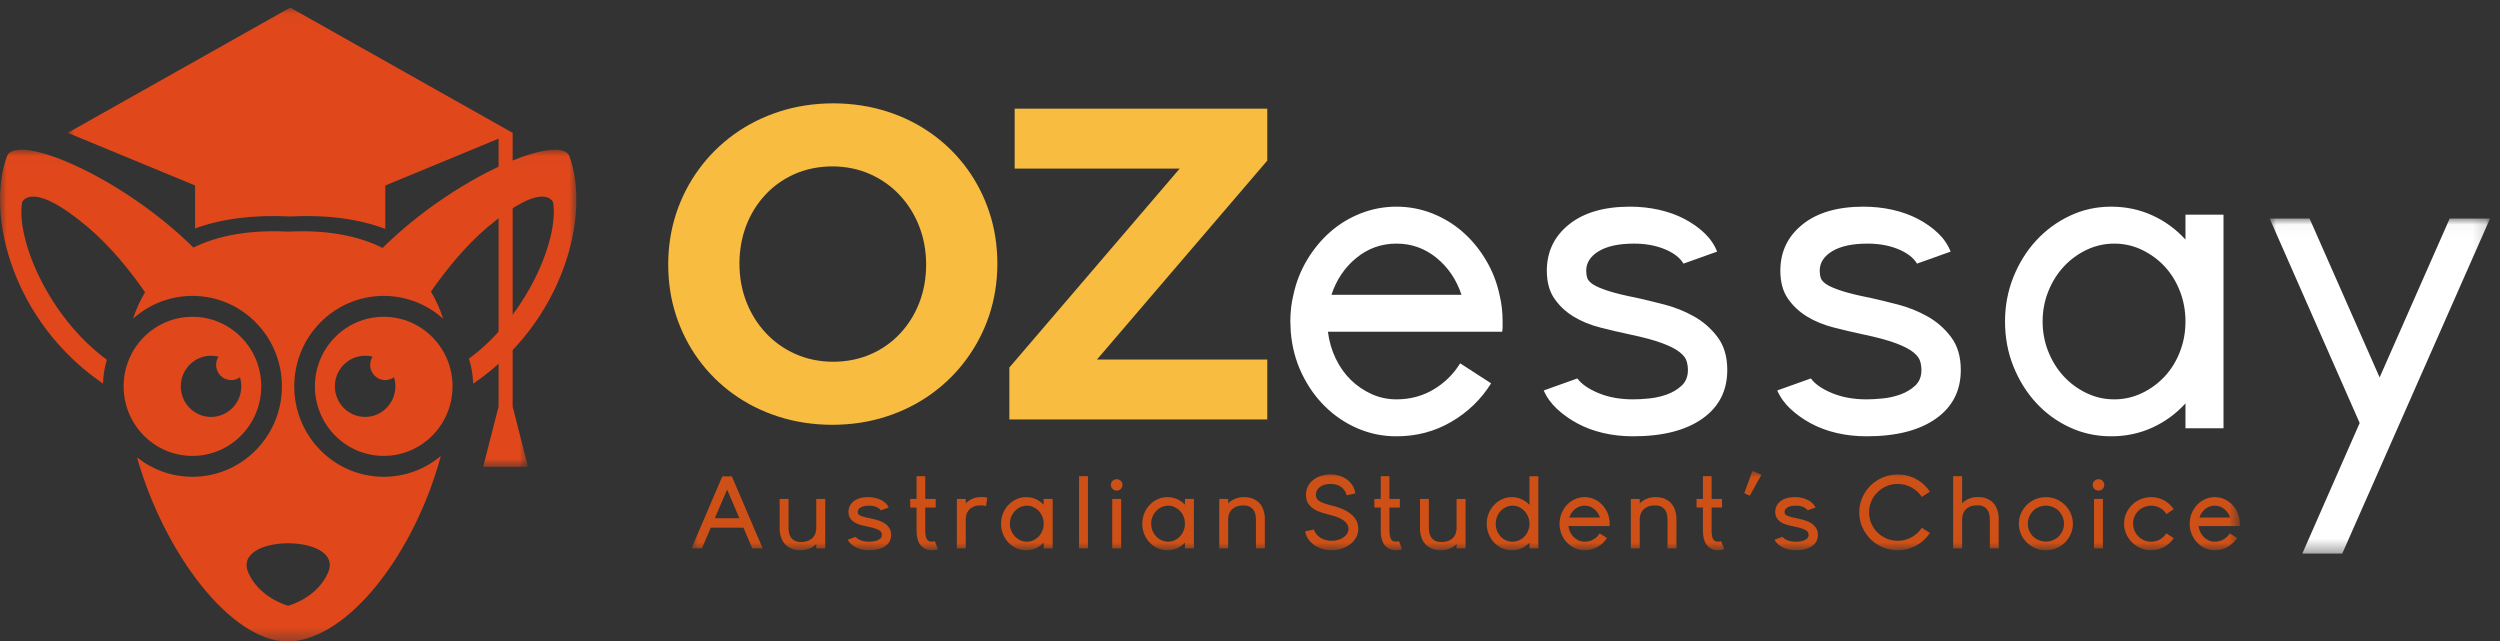 <?xml version="1.0" encoding="UTF-8"?>
<svg width="191px" height="49px" viewBox="0 0 191 49" version="1.1" xmlns="http://www.w3.org/2000/svg" xmlns:xlink="http://www.w3.org/1999/xlink">
    <rect x="0" y="0" width="191" height="49" fill="#333333" stroke="none"/>
    <!-- Generator: Sketch 50.2 (55047) - http://www.bohemiancoding.com/sketch -->
    <title>Group 21</title>
    <desc>Created with Sketch.</desc>
    <defs>
        <polygon id="path-1" points="7.56397098e-22 0.014 7.56397098e-22 37.601 44.036 37.601 44.036 0.014 0 0.014"></polygon>
        <polygon id="path-3" points="35.171 0.033 0.002 0.033 0.002 35.125 35.171 35.125"></polygon>
        <polygon id="path-5" points="0.019 6.074 118.313 6.074 118.313 0.009 0.019 0.009"></polygon>
        <polygon id="path-7" points="16.844 25.628 16.844 0.028 0.005 0.028 0.005 25.628"></polygon>
    </defs>
    <g id="Page-1" stroke="none" stroke-width="1" fill="none" fill-rule="evenodd">
        <g id="mobile" transform="translate(-337, -1642)">
            <g id="footer" transform="translate(243, 1485)">
                <g transform="translate(0, 127)" id="Group-21">
                    <g transform="translate(94, 30)">
                        <g id="logo">
                            <g id="Group-3">
                                <g transform="translate(0, 0)">
                                    <g id="Fill-1-Clipped" transform="translate(0, 11.421)">
                                        <mask id="mask-2" fill="white">
                                            <use xlink:href="#path-1"></use>
                                        </mask>
                                        <g id="path-1"></g>
                                        <path d="M22.017,37.601 C26.736,37.442 31.742,30.642 33.677,23.417 C32.493,24.409 30.974,25.006 29.317,25.006 C25.541,25.006 22.48,21.911 22.48,18.095 C22.48,14.279 25.541,11.184 29.317,11.184 C31.059,11.184 32.649,11.844 33.856,12.929 C33.619,12.195 33.311,11.5 32.925,10.856 C34.112,9.152 35.577,7.352 37.226,5.953 C41.631,2.218 42.26,4.046 42.26,4.046 C42.714,6.818 40.281,12.713 35.826,15.979 C36.019,16.585 36.131,17.228 36.15,17.895 C43.071,13.175 45.137,5.005 43.51,0.532 C42.831,-1.334 34.764,2.035 29.23,7.523 C27.392,6.601 25.021,6.127 22.017,6.275 C18.994,6.126 16.616,6.588 14.777,7.493 C9.243,2.023 1.204,-1.331 0.526,0.532 C-1.1,5.001 0.961,13.161 7.869,17.883 C7.887,17.252 7.99,16.642 8.166,16.065 C3.679,12.777 1.228,6.84 1.685,4.049 C1.685,4.049 2.319,2.209 6.753,5.968 C8.414,7.377 9.888,9.19 11.083,10.906 C10.706,11.534 10.404,12.21 10.168,12.924 C11.374,11.842 12.962,11.184 14.702,11.184 C18.477,11.184 21.539,14.279 21.539,18.095 C21.539,21.911 18.477,25.006 14.702,25.006 C13.103,25.006 11.632,24.45 10.468,23.52 C12.522,30.788 17.603,37.594 22.017,37.601 Z M22.018,34.861 L21.985,34.851 C21.63,34.746 19.76,34.114 18.978,32.343 C17.651,29.331 26.385,29.331 25.057,32.343 C24.276,34.114 22.406,34.746 22.051,34.851 L22.018,34.861 Z M27.896,15.758 C28.092,15.758 28.283,15.783 28.466,15.83 C28.35,16.011 28.283,16.226 28.283,16.458 C28.283,17.099 28.798,17.619 29.432,17.619 C29.683,17.619 29.914,17.538 30.103,17.4 C30.171,17.62 30.207,17.853 30.207,18.095 C30.207,19.385 29.172,20.432 27.896,20.432 C26.619,20.432 25.584,19.385 25.584,18.095 C25.584,16.805 26.619,15.758 27.896,15.758 Z M29.317,12.781 C26.413,12.781 24.059,15.161 24.059,18.095 C24.059,21.03 26.413,23.409 29.317,23.409 C32.22,23.409 34.574,21.03 34.574,18.095 C34.574,15.161 32.22,12.781 29.317,12.781 Z M14.702,12.781 C17.605,12.781 19.959,15.161 19.959,18.095 C19.959,21.03 17.605,23.409 14.702,23.409 C11.799,23.409 9.445,21.03 9.445,18.095 C9.445,15.161 11.799,12.781 14.702,12.781 Z M16.123,15.758 C14.846,15.758 13.811,16.805 13.811,18.095 C13.811,19.385 14.846,20.432 16.123,20.432 C17.399,20.432 18.435,19.385 18.435,18.095 C18.435,17.853 18.398,17.62 18.331,17.4 C18.142,17.538 17.91,17.619 17.659,17.619 C17.025,17.619 16.511,17.099 16.511,16.458 C16.511,16.226 16.578,16.011 16.693,15.83 C16.511,15.783 16.32,15.758 16.123,15.758 Z" id="Fill-1" fill="#E0481B" fill-rule="nonzero" mask="url(#mask-2)"></path>
                                    </g>
                                    <g id="Group-13" transform="translate(5.173, 0.546)">
                                        <g id="Fill-11-Clipped">
                                            <mask id="mask-4" fill="white">
                                                <use xlink:href="#path-3"></use>
                                            </mask>
                                            <g id="path-5"></g>
                                            <path d="M33.993,9.603 L33.993,30.515 L35.171,35.125 L33.563,35.125 L33.349,35.125 L31.74,35.125 L32.918,30.515 L32.918,10.047 L24.263,13.624 L24.263,16.942 C22.304,16.203 19.904,15.848 16.997,15.991 C14.088,15.848 11.688,16.189 9.731,16.905 L9.731,13.623 L0.002,9.603 L16.998,0.033 L33.993,9.603 L33.993,9.603 L33.993,9.603 Z" id="Fill-11" fill="#E0481B" fill-rule="nonzero" mask="url(#mask-4)"></path>
                                        </g>
                                    </g>
                                </g>
                            </g>
                            <path d="M63.591,32.456 C65.056,32.451 66.425,32.241 67.703,31.829 C68.982,31.416 70.143,30.828 71.185,30.076 C72.221,29.324 73.117,28.436 73.861,27.413 C74.61,26.389 75.185,25.27 75.59,24.043 C75.99,22.822 76.193,21.532 76.199,20.175 L76.199,20.108 C76.193,18.751 75.996,17.467 75.596,16.246 C75.196,15.025 74.627,13.911 73.889,12.893 C73.145,11.875 72.261,10.993 71.224,10.247 C70.193,9.506 69.039,8.924 67.765,8.517 C66.492,8.11 65.123,7.9 63.659,7.895 C62.194,7.9 60.825,8.11 59.546,8.522 C58.267,8.935 57.107,9.523 56.064,10.275 C55.028,11.027 54.132,11.915 53.389,12.938 C52.639,13.962 52.065,15.081 51.659,16.308 C51.259,17.529 51.056,18.818 51.051,20.175 L51.051,20.243 C51.056,21.6 51.253,22.884 51.653,24.105 C52.053,25.326 52.622,26.44 53.36,27.458 C54.104,28.476 54.988,29.358 56.025,30.104 C57.056,30.845 58.211,31.427 59.484,31.834 C60.757,32.241 62.126,32.451 63.591,32.456 Z M63.659,27.639 C62.605,27.633 61.642,27.435 60.769,27.045 C59.895,26.655 59.14,26.118 58.504,25.434 C57.867,24.75 57.371,23.958 57.022,23.059 C56.673,22.16 56.498,21.199 56.493,20.175 L56.493,20.108 C56.498,19.084 56.673,18.123 57.011,17.235 C57.355,16.342 57.839,15.562 58.47,14.883 C59.101,14.205 59.85,13.679 60.712,13.294 C61.58,12.916 62.537,12.718 63.591,12.712 C64.644,12.718 65.608,12.916 66.481,13.306 C67.354,13.696 68.109,14.233 68.746,14.917 C69.382,15.601 69.878,16.393 70.227,17.292 C70.577,18.191 70.751,19.152 70.757,20.175 L70.757,20.243 C70.751,21.267 70.582,22.228 70.238,23.116 C69.895,24.009 69.41,24.789 68.779,25.468 C68.148,26.146 67.405,26.672 66.537,27.056 C65.67,27.435 64.712,27.633 63.659,27.639 Z M77.114,32.049 L96.82,32.049 L96.82,27.469 L83.807,27.469 L96.82,12.271 L96.82,8.302 L77.52,8.302 L77.52,12.882 L90.128,12.882 L77.114,28.08 L77.114,32.049 Z" id="Fill-4" fill="#F7BC40" fill-rule="nonzero"></path>
                            <path d="M101.453,25.343 C101.543,26.069 101.74,26.749 102.044,27.383 C102.348,28.018 102.731,28.562 103.193,29.015 C103.655,29.469 104.184,29.831 104.781,30.103 C105.378,30.375 106.014,30.511 106.69,30.511 C107.726,30.511 108.667,30.262 109.511,29.763 C110.356,29.265 111.038,28.596 111.556,27.757 L113.921,29.287 C113.155,30.511 112.141,31.492 110.88,32.228 C109.618,32.965 108.222,33.333 106.69,33.333 C105.631,33.333 104.635,33.129 103.7,32.721 C102.765,32.313 101.937,31.752 101.216,31.038 C100.495,30.324 99.904,29.48 99.442,28.505 C98.981,27.531 98.705,26.477 98.614,25.343 C98.614,25.23 98.609,25.105 98.598,24.969 C98.586,24.833 98.581,24.697 98.581,24.561 C98.581,23.836 98.66,23.156 98.817,22.521 C99.02,21.569 99.369,20.68 99.865,19.852 C100.36,19.025 100.952,18.311 101.639,17.711 C102.326,17.11 103.103,16.64 103.97,16.299 C104.837,15.96 105.744,15.789 106.69,15.789 C107.636,15.789 108.543,15.96 109.41,16.299 C110.277,16.64 111.054,17.11 111.741,17.711 C112.429,18.311 113.02,19.025 113.515,19.852 C114.011,20.68 114.36,21.569 114.563,22.521 C114.721,23.156 114.799,23.836 114.799,24.561 L114.799,24.969 C114.799,25.105 114.788,25.23 114.766,25.343 L101.453,25.343 Z M111.657,22.521 C111.274,21.365 110.638,20.425 109.748,19.699 C108.858,18.974 107.839,18.612 106.69,18.612 C105.541,18.612 104.522,18.974 103.632,19.699 C102.742,20.425 102.106,21.365 101.723,22.521 L111.657,22.521 Z M125.071,22.76 C125.679,22.895 126.378,23.065 127.166,23.269 C127.955,23.473 128.704,23.774 129.413,24.17 C130.123,24.567 130.725,25.094 131.221,25.751 C131.717,26.409 131.964,27.247 131.964,28.267 C131.964,29.854 131.328,31.095 130.055,31.99 C128.782,32.886 127.02,33.333 124.767,33.333 C123.956,33.333 123.19,33.248 122.47,33.078 C121.749,32.908 121.095,32.665 120.51,32.347 C119.924,32.03 119.406,31.662 118.955,31.242 C118.505,30.823 118.167,30.353 117.942,29.831 L120.51,28.913 C120.825,29.344 121.366,29.718 122.132,30.035 C122.897,30.353 123.776,30.511 124.767,30.511 C125.105,30.511 125.511,30.489 125.984,30.443 C126.457,30.398 126.913,30.296 127.352,30.137 C127.791,29.979 128.169,29.752 128.484,29.457 C128.799,29.163 128.957,28.766 128.957,28.267 C128.957,28.041 128.923,27.814 128.856,27.587 C128.788,27.361 128.614,27.134 128.332,26.907 C128.05,26.681 127.611,26.454 127.014,26.227 C126.417,26.001 125.578,25.774 124.497,25.547 C123.753,25.389 123.005,25.213 122.25,25.02 C121.495,24.828 120.82,24.55 120.222,24.187 C119.626,23.825 119.136,23.366 118.753,22.81 C118.37,22.255 118.178,21.547 118.178,20.686 C118.178,19.235 118.741,18.056 119.868,17.15 C120.994,16.243 122.548,15.789 124.531,15.789 C125.297,15.789 126.034,15.869 126.744,16.027 C127.453,16.186 128.101,16.419 128.687,16.725 C129.272,17.03 129.785,17.393 130.224,17.812 C130.663,18.232 130.984,18.702 131.187,19.223 L128.619,20.141 C128.349,19.688 127.87,19.32 127.183,19.036 C126.496,18.753 125.713,18.612 124.835,18.612 C123.686,18.612 122.79,18.804 122.149,19.189 C121.507,19.575 121.186,20.073 121.186,20.686 C121.186,20.889 121.214,21.076 121.27,21.246 C121.326,21.416 121.478,21.581 121.726,21.739 C121.974,21.898 122.362,22.062 122.892,22.233 C123.421,22.402 124.148,22.578 125.071,22.76 Z M142.912,22.76 C143.52,22.895 144.218,23.065 145.007,23.269 C145.795,23.473 146.544,23.774 147.254,24.17 C147.963,24.567 148.566,25.094 149.061,25.751 C149.557,26.409 149.805,27.247 149.805,28.267 C149.805,29.854 149.168,31.095 147.896,31.99 C146.623,32.886 144.86,33.333 142.608,33.333 C141.797,33.333 141.031,33.248 140.31,33.078 C139.589,32.908 138.936,32.665 138.35,32.347 C137.765,32.03 137.247,31.662 136.796,31.242 C136.346,30.823 136.008,30.353 135.782,29.831 L138.35,28.913 C138.666,29.344 139.206,29.718 139.972,30.035 C140.738,30.353 141.617,30.511 142.608,30.511 C142.946,30.511 143.351,30.489 143.824,30.443 C144.297,30.398 144.753,30.296 145.193,30.137 C145.632,29.979 146.009,29.752 146.325,29.457 C146.64,29.163 146.798,28.766 146.798,28.267 C146.798,28.041 146.764,27.814 146.696,27.587 C146.629,27.361 146.454,27.134 146.173,26.907 C145.891,26.681 145.452,26.454 144.855,26.227 C144.258,26.001 143.419,25.774 142.337,25.547 C141.594,25.389 140.845,25.213 140.091,25.02 C139.336,24.828 138.66,24.55 138.063,24.187 C137.466,23.825 136.976,23.366 136.593,22.81 C136.21,22.255 136.019,21.547 136.019,20.686 C136.019,19.235 136.582,18.056 137.708,17.15 C138.835,16.243 140.389,15.789 142.371,15.789 C143.137,15.789 143.875,15.869 144.584,16.027 C145.294,16.186 145.942,16.419 146.527,16.725 C147.113,17.03 147.625,17.393 148.065,17.812 C148.504,18.232 148.825,18.702 149.028,19.223 L146.46,20.141 C146.189,19.688 145.711,19.32 145.024,19.036 C144.337,18.753 143.554,18.612 142.675,18.612 C141.527,18.612 140.631,18.804 139.989,19.189 C139.347,19.575 139.026,20.073 139.026,20.686 C139.026,20.889 139.054,21.076 139.111,21.246 C139.167,21.416 139.319,21.581 139.567,21.739 C139.815,21.898 140.203,22.062 140.733,22.233 C141.262,22.402 141.988,22.578 142.912,22.76 Z M169.876,16.401 L169.876,32.721 L166.97,32.721 L166.97,30.817 C166.249,31.611 165.404,32.228 164.435,32.67 C163.467,33.112 162.419,33.333 161.293,33.333 C160.167,33.333 159.114,33.107 158.134,32.653 C157.154,32.2 156.298,31.577 155.566,30.783 C154.834,29.99 154.254,29.061 153.826,27.995 C153.398,26.93 153.184,25.785 153.184,24.561 C153.184,23.36 153.398,22.227 153.826,21.161 C154.254,20.096 154.834,19.167 155.566,18.373 C156.298,17.58 157.154,16.951 158.134,16.487 C159.114,16.022 160.167,15.789 161.293,15.789 C162.419,15.789 163.467,16.011 164.435,16.453 C165.404,16.894 166.249,17.512 166.97,18.306 L166.97,16.401 L169.876,16.401 Z M161.53,30.511 C162.273,30.511 162.977,30.353 163.641,30.035 C164.306,29.718 164.886,29.293 165.382,28.76 C165.877,28.228 166.266,27.599 166.547,26.873 C166.829,26.148 166.97,25.377 166.97,24.561 C166.97,23.745 166.829,22.975 166.547,22.249 C166.266,21.524 165.877,20.895 165.382,20.362 C164.886,19.83 164.306,19.405 163.641,19.087 C162.977,18.77 162.273,18.612 161.53,18.612 C160.786,18.612 160.082,18.77 159.418,19.087 C158.753,19.405 158.173,19.83 157.678,20.362 C157.182,20.895 156.788,21.524 156.495,22.249 C156.202,22.975 156.056,23.745 156.056,24.561 C156.056,25.377 156.202,26.148 156.495,26.873 C156.788,27.599 157.182,28.228 157.678,28.76 C158.173,29.293 158.753,29.718 159.418,30.035 C160.082,30.353 160.786,30.511 161.53,30.511 Z" id="Fill-6" fill="#FFFFFF" fill-rule="nonzero"></path>
                            <g id="Group-10" transform="translate(52.811, 35.965)">
                                <g id="Fill-8-Clipped">
                                    <mask id="mask-6" fill="white">
                                        <use xlink:href="#path-5"></use>
                                    </mask>
                                    <g id="path-3"></g>
                                    <path d="M3.102,0.426 L5.457,5.932 L4.667,5.932 L3.988,4.351 L1.489,4.351 L0.818,5.932 L0.019,5.932 L2.375,0.426 L3.102,0.426 Z M1.8,3.627 L3.677,3.627 L2.742,1.44 L1.8,3.627 Z M6.787,4.799 C6.766,4.7 6.755,4.608 6.755,4.524 L6.755,4.414 L6.755,2.156 L7.434,2.156 L7.434,4.382 C7.434,4.472 7.443,4.577 7.462,4.697 C7.48,4.818 7.522,4.933 7.585,5.043 C7.649,5.153 7.744,5.248 7.869,5.327 C7.994,5.405 8.163,5.444 8.376,5.444 C8.632,5.444 8.836,5.405 8.991,5.327 C9.145,5.248 9.262,5.156 9.342,5.051 C9.422,4.946 9.475,4.839 9.502,4.729 C9.529,4.619 9.545,4.532 9.55,4.469 L9.55,2.156 L10.237,2.156 L10.237,5.932 L9.55,5.932 L9.55,5.594 C9.55,5.594 9.525,5.62 9.474,5.673 C9.423,5.725 9.349,5.78 9.25,5.838 C9.152,5.896 9.029,5.949 8.883,5.999 C8.737,6.049 8.565,6.074 8.368,6.074 C8.075,6.074 7.833,6.031 7.641,5.944 C7.45,5.858 7.294,5.75 7.174,5.622 C7.054,5.493 6.965,5.354 6.907,5.205 C6.848,5.055 6.808,4.92 6.787,4.799 Z M13.642,3.627 C13.786,3.659 13.951,3.698 14.137,3.745 C14.324,3.792 14.501,3.862 14.668,3.954 C14.836,4.046 14.979,4.167 15.096,4.319 C15.213,4.472 15.271,4.666 15.271,4.902 C15.271,5.269 15.121,5.556 14.82,5.763 C14.519,5.97 14.103,6.074 13.57,6.074 C13.379,6.074 13.198,6.054 13.027,6.015 C12.857,5.976 12.703,5.919 12.564,5.846 C12.426,5.772 12.303,5.687 12.197,5.59 C12.09,5.493 12.011,5.384 11.957,5.264 L12.564,5.051 C12.639,5.151 12.767,5.237 12.948,5.311 C13.129,5.384 13.336,5.421 13.57,5.421 C13.65,5.421 13.746,5.416 13.858,5.405 C13.97,5.395 14.078,5.371 14.181,5.334 C14.285,5.298 14.374,5.245 14.449,5.177 C14.523,5.109 14.561,5.017 14.561,4.902 C14.561,4.849 14.553,4.797 14.537,4.744 C14.521,4.692 14.48,4.639 14.413,4.587 C14.346,4.535 14.243,4.482 14.102,4.43 C13.96,4.377 13.762,4.325 13.507,4.272 C13.331,4.236 13.154,4.195 12.976,4.15 C12.797,4.106 12.637,4.042 12.496,3.958 C12.355,3.874 12.24,3.768 12.149,3.639 C12.058,3.511 12.013,3.347 12.013,3.147 C12.013,2.812 12.146,2.539 12.413,2.329 C12.679,2.12 13.046,2.015 13.515,2.015 C13.696,2.015 13.87,2.033 14.038,2.07 C14.205,2.106 14.358,2.16 14.497,2.231 C14.635,2.302 14.756,2.386 14.86,2.483 C14.964,2.58 15.04,2.689 15.088,2.809 L14.481,3.022 C14.417,2.917 14.304,2.832 14.141,2.766 C13.979,2.7 13.794,2.668 13.586,2.668 C13.315,2.668 13.103,2.712 12.952,2.801 C12.8,2.89 12.724,3.006 12.724,3.147 C12.724,3.195 12.731,3.238 12.744,3.277 C12.757,3.317 12.793,3.355 12.852,3.391 C12.91,3.428 13.002,3.466 13.127,3.505 C13.252,3.545 13.424,3.585 13.642,3.627 Z M18.845,5.987 C18.829,5.993 18.786,6.006 18.717,6.027 C18.648,6.048 18.561,6.062 18.457,6.07 C18.354,6.078 18.239,6.071 18.114,6.05 C17.989,6.029 17.868,5.979 17.751,5.901 C17.394,5.665 17.216,5.222 17.216,4.571 L17.216,2.809 L16.729,2.809 L16.729,2.156 L17.216,2.156 L17.216,0.41 L17.878,0.41 L17.878,2.156 L18.677,2.156 L18.677,2.809 L17.878,2.809 L17.878,4.571 C17.878,4.986 17.958,5.248 18.118,5.358 C18.166,5.39 18.218,5.408 18.274,5.413 C18.33,5.418 18.382,5.42 18.429,5.417 C18.477,5.414 18.519,5.408 18.553,5.397 C18.588,5.387 18.605,5.382 18.605,5.382 L18.845,5.987 Z M22.155,2.007 C22.325,2.007 22.479,2.023 22.618,2.054 L22.522,2.699 C22.426,2.662 22.301,2.644 22.147,2.644 C21.891,2.644 21.687,2.682 21.536,2.758 C21.384,2.834 21.267,2.926 21.184,3.033 C21.102,3.141 21.047,3.248 21.021,3.356 C20.994,3.463 20.978,3.549 20.973,3.612 L20.973,5.932 L20.294,5.932 L20.294,2.156 L20.973,2.156 L20.973,2.494 C20.978,2.489 21.006,2.462 21.056,2.412 C21.107,2.362 21.18,2.307 21.276,2.247 C21.372,2.186 21.493,2.131 21.639,2.081 C21.786,2.032 21.958,2.007 22.155,2.007 Z M27.613,2.156 L27.613,5.932 L26.926,5.932 L26.926,5.492 C26.755,5.675 26.556,5.818 26.327,5.92 C26.098,6.023 25.85,6.074 25.584,6.074 C25.318,6.074 25.069,6.021 24.837,5.917 C24.606,5.812 24.404,5.667 24.231,5.484 C24.057,5.3 23.92,5.085 23.819,4.839 C23.718,4.592 23.668,4.327 23.668,4.044 C23.668,3.766 23.718,3.504 23.819,3.258 C23.92,3.011 24.057,2.796 24.231,2.613 C24.404,2.429 24.606,2.283 24.837,2.176 C25.069,2.068 25.318,2.015 25.584,2.015 C25.85,2.015 26.098,2.066 26.327,2.168 C26.556,2.27 26.755,2.413 26.926,2.597 L26.926,2.156 L27.613,2.156 Z M25.64,5.421 C25.816,5.421 25.982,5.384 26.139,5.311 C26.296,5.237 26.433,5.139 26.55,5.016 C26.668,4.892 26.759,4.747 26.826,4.579 C26.892,4.411 26.926,4.233 26.926,4.044 C26.926,3.855 26.892,3.677 26.826,3.509 C26.759,3.341 26.668,3.196 26.55,3.073 C26.433,2.949 26.296,2.851 26.139,2.778 C25.982,2.704 25.816,2.668 25.64,2.668 C25.464,2.668 25.298,2.704 25.141,2.778 C24.984,2.851 24.847,2.949 24.73,3.073 C24.613,3.196 24.519,3.341 24.45,3.509 C24.381,3.677 24.346,3.855 24.346,4.044 C24.346,4.233 24.381,4.411 24.45,4.579 C24.519,4.747 24.613,4.892 24.73,5.016 C24.847,5.139 24.984,5.237 25.141,5.311 C25.298,5.384 25.464,5.421 25.64,5.421 Z M29.629,5.932 L30.307,5.932 L30.307,0.41 L29.629,0.41 L29.629,5.932 Z M32.164,5.932 L32.843,5.932 L32.843,2.156 L32.164,2.156 L32.164,5.932 Z M32.946,1.079 C32.946,1.199 32.904,1.303 32.819,1.389 C32.733,1.476 32.63,1.519 32.507,1.519 C32.385,1.519 32.28,1.476 32.192,1.389 C32.104,1.303 32.06,1.199 32.06,1.079 C32.06,0.958 32.104,0.856 32.192,0.772 C32.28,0.688 32.385,0.646 32.507,0.646 C32.63,0.646 32.733,0.688 32.819,0.772 C32.904,0.856 32.946,0.958 32.946,1.079 Z M38.404,2.156 L38.404,5.932 L37.718,5.932 L37.718,5.492 C37.547,5.675 37.348,5.818 37.119,5.92 C36.89,6.023 36.642,6.074 36.376,6.074 C36.11,6.074 35.861,6.021 35.629,5.917 C35.398,5.812 35.195,5.667 35.022,5.484 C34.849,5.3 34.712,5.085 34.611,4.839 C34.51,4.592 34.459,4.327 34.459,4.044 C34.459,3.766 34.51,3.504 34.611,3.258 C34.712,3.011 34.849,2.796 35.022,2.613 C35.195,2.429 35.398,2.283 35.629,2.176 C35.861,2.068 36.11,2.015 36.376,2.015 C36.642,2.015 36.89,2.066 37.119,2.168 C37.348,2.27 37.547,2.413 37.718,2.597 L37.718,2.156 L38.404,2.156 Z M36.432,5.421 C36.608,5.421 36.774,5.384 36.931,5.311 C37.088,5.237 37.225,5.139 37.342,5.016 C37.459,4.892 37.551,4.747 37.618,4.579 C37.684,4.411 37.718,4.233 37.718,4.044 C37.718,3.855 37.684,3.677 37.618,3.509 C37.551,3.341 37.459,3.196 37.342,3.073 C37.225,2.949 37.088,2.851 36.931,2.778 C36.774,2.704 36.608,2.668 36.432,2.668 C36.256,2.668 36.09,2.704 35.933,2.778 C35.776,2.851 35.639,2.949 35.521,3.073 C35.404,3.196 35.311,3.341 35.242,3.509 C35.173,3.677 35.138,3.855 35.138,4.044 C35.138,4.233 35.173,4.411 35.242,4.579 C35.311,4.747 35.404,4.892 35.521,5.016 C35.639,5.139 35.776,5.237 35.933,5.311 C36.09,5.384 36.256,5.421 36.432,5.421 Z M43.79,3.289 C43.801,3.347 43.809,3.398 43.814,3.442 C43.82,3.487 43.822,3.528 43.822,3.564 L43.822,3.675 L43.822,5.932 L43.144,5.932 L43.144,3.706 C43.144,3.622 43.134,3.52 43.116,3.399 C43.097,3.279 43.056,3.163 42.992,3.053 C42.928,2.943 42.832,2.848 42.704,2.77 C42.577,2.691 42.406,2.652 42.193,2.652 C41.938,2.652 41.734,2.69 41.582,2.766 C41.431,2.842 41.314,2.934 41.231,3.041 C41.148,3.149 41.094,3.256 41.067,3.364 C41.041,3.471 41.025,3.557 41.019,3.619 L41.019,5.932 L40.341,5.932 L40.341,2.156 L41.019,2.156 L41.019,2.494 C41.025,2.494 41.053,2.468 41.103,2.416 C41.154,2.363 41.228,2.308 41.327,2.251 C41.425,2.193 41.548,2.139 41.694,2.089 C41.841,2.04 42.01,2.015 42.201,2.015 C42.494,2.015 42.738,2.058 42.932,2.144 C43.126,2.231 43.283,2.338 43.403,2.467 C43.523,2.595 43.612,2.734 43.671,2.884 C43.729,3.033 43.769,3.168 43.79,3.289 Z M49.017,2.683 C49.421,2.783 49.75,2.904 50.003,3.045 C50.256,3.187 50.454,3.338 50.598,3.497 C50.742,3.657 50.839,3.819 50.889,3.981 C50.94,4.144 50.965,4.299 50.965,4.445 C50.965,4.671 50.912,4.882 50.806,5.079 C50.699,5.275 50.554,5.447 50.37,5.594 C50.187,5.741 49.971,5.858 49.724,5.944 C49.476,6.031 49.211,6.074 48.929,6.074 C48.668,6.074 48.421,6.037 48.186,5.964 C47.952,5.89 47.746,5.788 47.567,5.657 C47.389,5.526 47.241,5.372 47.124,5.197 C47.007,5.021 46.935,4.831 46.909,4.626 L47.571,4.493 C47.646,4.734 47.804,4.937 48.047,5.102 C48.289,5.268 48.583,5.35 48.929,5.35 C49.105,5.35 49.271,5.327 49.428,5.279 C49.585,5.232 49.722,5.167 49.839,5.083 C49.956,4.999 50.048,4.903 50.115,4.795 C50.181,4.688 50.215,4.571 50.215,4.445 C50.215,3.963 49.757,3.609 48.841,3.384 C48.623,3.331 48.402,3.271 48.178,3.203 C47.955,3.134 47.754,3.044 47.575,2.931 C47.397,2.818 47.251,2.675 47.136,2.502 C47.022,2.329 46.965,2.109 46.965,1.842 C46.965,1.616 47.01,1.408 47.1,1.216 C47.191,1.025 47.319,0.861 47.484,0.725 C47.649,0.588 47.848,0.481 48.083,0.402 C48.317,0.323 48.575,0.284 48.857,0.284 C49.107,0.284 49.342,0.321 49.56,0.394 C49.778,0.468 49.97,0.569 50.135,0.697 C50.3,0.826 50.434,0.978 50.538,1.153 C50.642,1.329 50.707,1.522 50.734,1.732 L50.071,1.873 C50.012,1.621 49.879,1.414 49.672,1.252 C49.464,1.089 49.193,1.008 48.857,1.008 C48.5,1.008 48.222,1.086 48.023,1.244 C47.823,1.401 47.723,1.6 47.723,1.842 C47.723,1.936 47.741,2.021 47.775,2.097 C47.81,2.173 47.874,2.243 47.967,2.306 C48.06,2.369 48.19,2.43 48.358,2.491 C48.526,2.551 48.745,2.615 49.017,2.683 Z M54.307,5.987 C54.291,5.993 54.249,6.006 54.179,6.027 C54.11,6.048 54.024,6.062 53.92,6.07 C53.816,6.078 53.702,6.071 53.576,6.05 C53.451,6.029 53.33,5.979 53.213,5.901 C52.856,5.665 52.678,5.222 52.678,4.571 L52.678,2.809 L52.191,2.809 L52.191,2.156 L52.678,2.156 L52.678,0.41 L53.341,0.41 L53.341,2.156 L54.139,2.156 L54.139,2.809 L53.341,2.809 L53.341,4.571 C53.341,4.986 53.421,5.248 53.58,5.358 C53.628,5.39 53.68,5.408 53.736,5.413 C53.792,5.418 53.844,5.42 53.892,5.417 C53.94,5.414 53.981,5.408 54.016,5.397 C54.05,5.387 54.068,5.382 54.068,5.382 L54.307,5.987 Z M55.708,4.799 C55.687,4.7 55.676,4.608 55.676,4.524 L55.676,4.414 L55.676,2.156 L56.355,2.156 L56.355,4.382 C56.355,4.472 56.365,4.577 56.383,4.697 C56.402,4.818 56.443,4.933 56.507,5.043 C56.571,5.153 56.665,5.248 56.79,5.327 C56.916,5.405 57.085,5.444 57.297,5.444 C57.553,5.444 57.758,5.405 57.912,5.327 C58.067,5.248 58.184,5.156 58.264,5.051 C58.344,4.946 58.397,4.839 58.424,4.729 C58.45,4.619 58.466,4.532 58.471,4.469 L58.471,2.156 L59.158,2.156 L59.158,5.932 L58.471,5.932 L58.471,5.594 C58.471,5.594 58.446,5.62 58.396,5.673 C58.345,5.725 58.27,5.78 58.172,5.838 C58.073,5.896 57.951,5.949 57.805,5.999 C57.658,6.049 57.486,6.074 57.29,6.074 C56.997,6.074 56.754,6.031 56.563,5.944 C56.371,5.858 56.215,5.75 56.096,5.622 C55.976,5.493 55.887,5.354 55.828,5.205 C55.77,5.055 55.73,4.92 55.708,4.799 Z M64.72,0.418 L64.72,5.932 L64.041,5.932 L64.041,5.5 C63.865,5.683 63.663,5.825 63.434,5.924 C63.205,6.024 62.958,6.074 62.692,6.074 C62.425,6.074 62.177,6.021 61.945,5.917 C61.713,5.812 61.511,5.667 61.338,5.484 C61.165,5.3 61.028,5.085 60.927,4.839 C60.826,4.592 60.775,4.33 60.775,4.052 C60.775,3.769 60.826,3.504 60.927,3.258 C61.028,3.011 61.165,2.796 61.338,2.613 C61.511,2.429 61.713,2.283 61.945,2.176 C62.177,2.068 62.425,2.015 62.692,2.015 C62.958,2.015 63.205,2.067 63.434,2.172 C63.663,2.277 63.865,2.421 64.041,2.605 L64.041,0.418 L64.72,0.418 Z M62.748,5.421 C62.923,5.421 63.089,5.385 63.247,5.315 C63.404,5.244 63.541,5.147 63.658,5.024 C63.775,4.9 63.868,4.755 63.937,4.587 C64.007,4.419 64.041,4.241 64.041,4.052 C64.041,3.863 64.007,3.685 63.937,3.517 C63.868,3.349 63.775,3.203 63.658,3.077 C63.541,2.951 63.404,2.851 63.247,2.778 C63.089,2.704 62.923,2.668 62.748,2.668 C62.572,2.668 62.406,2.704 62.248,2.778 C62.091,2.851 61.954,2.951 61.837,3.077 C61.72,3.203 61.628,3.349 61.562,3.517 C61.495,3.685 61.462,3.863 61.462,4.052 C61.462,4.241 61.495,4.419 61.562,4.587 C61.628,4.755 61.72,4.9 61.837,5.024 C61.954,5.147 62.091,5.244 62.248,5.315 C62.406,5.385 62.572,5.421 62.748,5.421 Z M67.015,4.225 C67.037,4.393 67.083,4.55 67.155,4.697 C67.227,4.844 67.318,4.97 67.427,5.075 C67.536,5.18 67.661,5.264 67.802,5.327 C67.943,5.39 68.094,5.421 68.253,5.421 C68.498,5.421 68.721,5.363 68.92,5.248 C69.12,5.133 69.281,4.978 69.403,4.784 L69.962,5.138 C69.781,5.421 69.542,5.648 69.244,5.818 C68.946,5.989 68.615,6.074 68.253,6.074 C68.003,6.074 67.768,6.027 67.547,5.932 C67.326,5.838 67.13,5.708 66.96,5.543 C66.789,5.378 66.649,5.182 66.54,4.957 C66.431,4.731 66.366,4.487 66.345,4.225 C66.345,4.199 66.343,4.17 66.341,4.139 C66.338,4.107 66.337,4.076 66.337,4.044 C66.337,3.876 66.355,3.719 66.393,3.572 C66.441,3.352 66.523,3.146 66.64,2.955 C66.757,2.763 66.897,2.598 67.06,2.459 C67.222,2.32 67.406,2.211 67.611,2.133 C67.815,2.054 68.03,2.015 68.253,2.015 C68.477,2.015 68.691,2.054 68.896,2.133 C69.101,2.211 69.285,2.32 69.447,2.459 C69.61,2.598 69.749,2.763 69.866,2.955 C69.984,3.146 70.066,3.352 70.114,3.572 C70.151,3.719 70.17,3.876 70.17,4.044 L70.17,4.139 C70.17,4.17 70.167,4.199 70.162,4.225 L67.015,4.225 Z M69.427,3.572 C69.337,3.305 69.186,3.087 68.976,2.919 C68.766,2.751 68.525,2.668 68.253,2.668 C67.982,2.668 67.741,2.751 67.531,2.919 C67.32,3.087 67.17,3.305 67.079,3.572 L69.427,3.572 Z M75.237,3.289 C75.247,3.347 75.255,3.398 75.261,3.442 C75.266,3.487 75.269,3.528 75.269,3.564 L75.269,3.675 L75.269,5.932 L74.59,5.932 L74.59,3.706 C74.59,3.622 74.58,3.52 74.562,3.399 C74.543,3.279 74.502,3.163 74.438,3.053 C74.374,2.943 74.278,2.848 74.151,2.77 C74.023,2.691 73.852,2.652 73.64,2.652 C73.384,2.652 73.18,2.69 73.029,2.766 C72.877,2.842 72.76,2.934 72.677,3.041 C72.595,3.149 72.54,3.256 72.514,3.364 C72.487,3.471 72.471,3.557 72.466,3.619 L72.466,5.932 L71.787,5.932 L71.787,2.156 L72.466,2.156 L72.466,2.494 C72.471,2.494 72.499,2.468 72.549,2.416 C72.6,2.363 72.675,2.308 72.773,2.251 C72.872,2.193 72.994,2.139 73.14,2.089 C73.287,2.04 73.456,2.015 73.648,2.015 C73.94,2.015 74.184,2.058 74.378,2.144 C74.572,2.231 74.729,2.338 74.849,2.467 C74.969,2.595 75.058,2.734 75.117,2.884 C75.176,3.033 75.215,3.168 75.237,3.289 Z M78.922,5.987 C78.906,5.993 78.863,6.006 78.794,6.027 C78.725,6.048 78.638,6.062 78.534,6.07 C78.431,6.078 78.316,6.071 78.191,6.05 C78.066,6.029 77.945,5.979 77.828,5.901 C77.471,5.665 77.293,5.222 77.293,4.571 L77.293,2.809 L76.806,2.809 L76.806,2.156 L77.293,2.156 L77.293,0.41 L77.955,0.41 L77.955,2.156 L78.754,2.156 L78.754,2.809 L77.955,2.809 L77.955,4.571 C77.955,4.986 78.035,5.248 78.195,5.358 C78.243,5.39 78.295,5.408 78.351,5.413 C78.407,5.418 78.459,5.42 78.506,5.417 C78.554,5.414 78.596,5.408 78.63,5.397 C78.665,5.387 78.682,5.382 78.682,5.382 L78.922,5.987 Z M80.874,1.905 L80.451,1.716 L81.074,0.009 L81.76,0.308 L80.874,1.905 Z M84.447,3.627 C84.591,3.659 84.756,3.698 84.942,3.745 C85.129,3.792 85.306,3.862 85.473,3.954 C85.641,4.046 85.784,4.167 85.901,4.319 C86.018,4.472 86.076,4.666 86.076,4.902 C86.076,5.269 85.926,5.556 85.625,5.763 C85.324,5.97 84.908,6.074 84.375,6.074 C84.184,6.074 84.003,6.054 83.832,6.015 C83.662,5.976 83.508,5.919 83.369,5.846 C83.231,5.772 83.108,5.687 83.002,5.59 C82.895,5.493 82.816,5.384 82.762,5.264 L83.369,5.051 C83.444,5.151 83.572,5.237 83.753,5.311 C83.934,5.384 84.141,5.421 84.375,5.421 C84.455,5.421 84.551,5.416 84.663,5.405 C84.775,5.395 84.883,5.371 84.986,5.334 C85.09,5.298 85.179,5.245 85.254,5.177 C85.328,5.109 85.366,5.017 85.366,4.902 C85.366,4.849 85.358,4.797 85.342,4.744 C85.326,4.692 85.284,4.639 85.218,4.587 C85.151,4.535 85.048,4.482 84.907,4.43 C84.765,4.377 84.567,4.325 84.312,4.272 C84.136,4.236 83.959,4.195 83.781,4.15 C83.602,4.106 83.442,4.042 83.301,3.958 C83.16,3.874 83.045,3.768 82.954,3.639 C82.863,3.511 82.818,3.347 82.818,3.147 C82.818,2.812 82.951,2.539 83.217,2.329 C83.484,2.12 83.851,2.015 84.32,2.015 C84.501,2.015 84.675,2.033 84.843,2.07 C85.01,2.106 85.163,2.16 85.302,2.231 C85.44,2.302 85.561,2.386 85.665,2.483 C85.769,2.58 85.845,2.689 85.893,2.809 L85.286,3.022 C85.222,2.917 85.109,2.832 84.946,2.766 C84.784,2.7 84.599,2.668 84.391,2.668 C84.12,2.668 83.908,2.712 83.757,2.801 C83.605,2.89 83.529,3.006 83.529,3.147 C83.529,3.195 83.536,3.238 83.549,3.277 C83.562,3.317 83.598,3.355 83.657,3.391 C83.715,3.428 83.807,3.466 83.932,3.505 C84.057,3.545 84.229,3.585 84.447,3.627 Z M92.173,5.35 C92.557,5.35 92.911,5.26 93.235,5.079 C93.56,4.898 93.821,4.658 94.018,4.359 L94.633,4.752 C94.505,4.952 94.353,5.133 94.178,5.295 C94.002,5.458 93.808,5.597 93.595,5.712 C93.382,5.827 93.156,5.917 92.916,5.979 C92.676,6.042 92.429,6.074 92.173,6.074 C91.769,6.074 91.388,5.998 91.031,5.846 C90.675,5.694 90.363,5.486 90.097,5.224 C89.831,4.962 89.62,4.655 89.466,4.304 C89.312,3.952 89.235,3.578 89.235,3.179 C89.235,2.78 89.312,2.405 89.466,2.054 C89.62,1.703 89.831,1.396 90.097,1.134 C90.363,0.871 90.675,0.664 91.031,0.512 C91.388,0.36 91.769,0.284 92.173,0.284 C92.69,0.284 93.164,0.403 93.595,0.642 C94.026,0.88 94.372,1.199 94.633,1.598 L94.018,1.999 C93.821,1.7 93.56,1.46 93.235,1.279 C92.911,1.098 92.557,1.008 92.173,1.008 C91.87,1.008 91.586,1.064 91.323,1.177 C91.059,1.29 90.828,1.444 90.628,1.641 C90.428,1.838 90.271,2.068 90.157,2.333 C90.042,2.598 89.985,2.88 89.985,3.179 C89.985,3.478 90.042,3.76 90.157,4.025 C90.271,4.289 90.428,4.52 90.628,4.717 C90.828,4.914 91.059,5.068 91.323,5.181 C91.586,5.294 91.87,5.35 92.173,5.35 Z M99.859,3.281 C99.87,3.339 99.878,3.39 99.883,3.435 C99.888,3.479 99.891,3.52 99.891,3.557 L99.891,3.667 L99.891,5.932 L99.212,5.932 L99.212,3.698 C99.212,3.614 99.203,3.512 99.184,3.391 C99.166,3.271 99.125,3.155 99.061,3.045 C98.997,2.935 98.902,2.841 98.777,2.762 C98.652,2.683 98.483,2.644 98.27,2.644 C98.015,2.644 97.81,2.682 97.655,2.758 C97.501,2.834 97.384,2.926 97.304,3.033 C97.224,3.141 97.171,3.25 97.144,3.36 C97.117,3.47 97.101,3.557 97.096,3.619 L97.096,5.932 L96.409,5.932 L96.409,0.41 L97.096,0.41 L97.096,2.494 C97.096,2.489 97.122,2.462 97.172,2.412 C97.223,2.362 97.297,2.307 97.396,2.247 C97.494,2.186 97.617,2.131 97.763,2.081 C97.909,2.032 98.081,2.007 98.278,2.007 C98.571,2.007 98.813,2.05 99.005,2.137 C99.196,2.223 99.352,2.331 99.472,2.459 C99.592,2.588 99.681,2.727 99.739,2.876 C99.798,3.026 99.838,3.161 99.859,3.281 Z M103.496,6.074 C103.209,6.074 102.94,6.021 102.69,5.917 C102.44,5.812 102.221,5.667 102.035,5.484 C101.849,5.3 101.701,5.085 101.592,4.839 C101.483,4.592 101.428,4.327 101.428,4.044 C101.428,3.766 101.483,3.504 101.592,3.258 C101.701,3.011 101.849,2.796 102.035,2.613 C102.221,2.429 102.44,2.283 102.69,2.176 C102.94,2.068 103.209,2.015 103.496,2.015 C103.779,2.015 104.045,2.068 104.295,2.176 C104.545,2.283 104.764,2.429 104.95,2.613 C105.136,2.796 105.284,3.011 105.393,3.258 C105.502,3.504 105.557,3.766 105.557,4.044 C105.557,4.327 105.502,4.592 105.393,4.839 C105.284,5.085 105.136,5.3 104.95,5.484 C104.764,5.667 104.545,5.812 104.295,5.917 C104.045,6.021 103.779,6.074 103.496,6.074 Z M103.496,2.668 C103.305,2.668 103.124,2.703 102.953,2.774 C102.783,2.845 102.637,2.943 102.514,3.069 C102.392,3.195 102.295,3.341 102.223,3.509 C102.151,3.677 102.115,3.855 102.115,4.044 C102.115,4.233 102.151,4.411 102.223,4.579 C102.295,4.747 102.392,4.892 102.514,5.016 C102.637,5.139 102.783,5.236 102.953,5.307 C103.124,5.378 103.305,5.413 103.496,5.413 C103.688,5.413 103.868,5.378 104.036,5.307 C104.203,5.236 104.35,5.139 104.475,5.016 C104.6,4.892 104.698,4.747 104.77,4.579 C104.842,4.411 104.878,4.233 104.878,4.044 C104.878,3.855 104.842,3.677 104.77,3.509 C104.698,3.341 104.6,3.195 104.475,3.069 C104.35,2.943 104.203,2.845 104.036,2.774 C103.868,2.703 103.688,2.668 103.496,2.668 Z M107.174,5.932 L107.852,5.932 L107.852,2.156 L107.174,2.156 L107.174,5.932 Z M107.956,1.079 C107.956,1.199 107.914,1.303 107.829,1.389 C107.743,1.476 107.64,1.519 107.517,1.519 C107.395,1.519 107.289,1.476 107.202,1.389 C107.114,1.303 107.07,1.199 107.07,1.079 C107.07,0.958 107.114,0.856 107.202,0.772 C107.289,0.688 107.395,0.646 107.517,0.646 C107.64,0.646 107.743,0.688 107.829,0.772 C107.914,0.856 107.956,0.958 107.956,1.079 Z M111.538,2.668 C111.346,2.668 111.165,2.704 110.995,2.778 C110.824,2.851 110.678,2.948 110.555,3.069 C110.433,3.189 110.336,3.334 110.264,3.501 C110.192,3.669 110.156,3.848 110.156,4.036 C110.156,4.225 110.192,4.403 110.264,4.571 C110.336,4.739 110.433,4.886 110.555,5.012 C110.678,5.138 110.824,5.237 110.995,5.311 C111.165,5.384 111.346,5.421 111.538,5.421 C111.788,5.421 112.013,5.362 112.212,5.244 C112.412,5.126 112.573,4.973 112.695,4.784 L113.262,5.146 C113.076,5.429 112.833,5.654 112.532,5.822 C112.231,5.99 111.9,6.074 111.538,6.074 C111.25,6.074 110.981,6.02 110.731,5.913 C110.481,5.805 110.263,5.66 110.076,5.476 C109.89,5.292 109.742,5.077 109.633,4.831 C109.524,4.584 109.469,4.319 109.469,4.036 C109.469,3.758 109.524,3.496 109.633,3.25 C109.742,3.003 109.89,2.789 110.076,2.609 C110.263,2.428 110.481,2.283 110.731,2.176 C110.981,2.068 111.25,2.015 111.538,2.015 C111.9,2.015 112.231,2.099 112.532,2.266 C112.833,2.434 113.076,2.66 113.262,2.943 L112.703,3.305 C112.581,3.111 112.419,2.956 112.216,2.841 C112.014,2.725 111.788,2.668 111.538,2.668 Z M115.159,4.225 C115.18,4.393 115.227,4.55 115.298,4.697 C115.37,4.844 115.461,4.97 115.57,5.075 C115.679,5.18 115.804,5.264 115.945,5.327 C116.086,5.39 116.237,5.421 116.397,5.421 C116.642,5.421 116.864,5.363 117.063,5.248 C117.263,5.133 117.424,4.978 117.547,4.784 L118.105,5.138 C117.925,5.421 117.685,5.648 117.387,5.818 C117.089,5.989 116.759,6.074 116.397,6.074 C116.146,6.074 115.911,6.027 115.69,5.932 C115.469,5.838 115.273,5.708 115.103,5.543 C114.933,5.378 114.793,5.182 114.684,4.957 C114.575,4.731 114.509,4.487 114.488,4.225 C114.488,4.199 114.487,4.17 114.484,4.139 C114.481,4.107 114.48,4.076 114.48,4.044 C114.48,3.876 114.499,3.719 114.536,3.572 C114.584,3.352 114.666,3.146 114.783,2.955 C114.901,2.763 115.04,2.598 115.203,2.459 C115.365,2.32 115.549,2.211 115.754,2.133 C115.959,2.054 116.173,2.015 116.397,2.015 C116.62,2.015 116.835,2.054 117.039,2.133 C117.244,2.211 117.428,2.32 117.59,2.459 C117.753,2.598 117.893,2.763 118.01,2.955 C118.127,3.146 118.209,3.352 118.257,3.572 C118.295,3.719 118.313,3.876 118.313,4.044 L118.313,4.139 C118.313,4.17 118.311,4.199 118.305,4.225 L115.159,4.225 Z M117.571,3.572 C117.48,3.305 117.33,3.087 117.119,2.919 C116.909,2.751 116.668,2.668 116.397,2.668 C116.125,2.668 115.884,2.751 115.674,2.919 C115.464,3.087 115.313,3.305 115.223,3.572 L117.571,3.572 Z" id="Fill-8" fill="#CE5017" fill-rule="nonzero" mask="url(#mask-6)"></path>
                                </g>
                            </g>
                            <g id="Group-16" transform="translate(173.396, 16.667)">
                                <g id="Fill-14-Clipped">
                                    <mask id="mask-8" fill="white">
                                        <use xlink:href="#path-7"></use>
                                    </mask>
                                    <g id="path-7"></g>
                                    <polygon id="Fill-14" fill="#FFFFFF" fill-rule="nonzero" mask="url(#mask-8)" points="13.761 0.028 16.844 0.028 5.551 25.628 2.5 25.628 6.883 15.651 0.005 0.028 3.054 0.028 8.407 12.168"></polygon>
                                </g>
                            </g>
                        </g>
                    </g>
                </g>
            </g>
        </g>
    </g>
</svg>